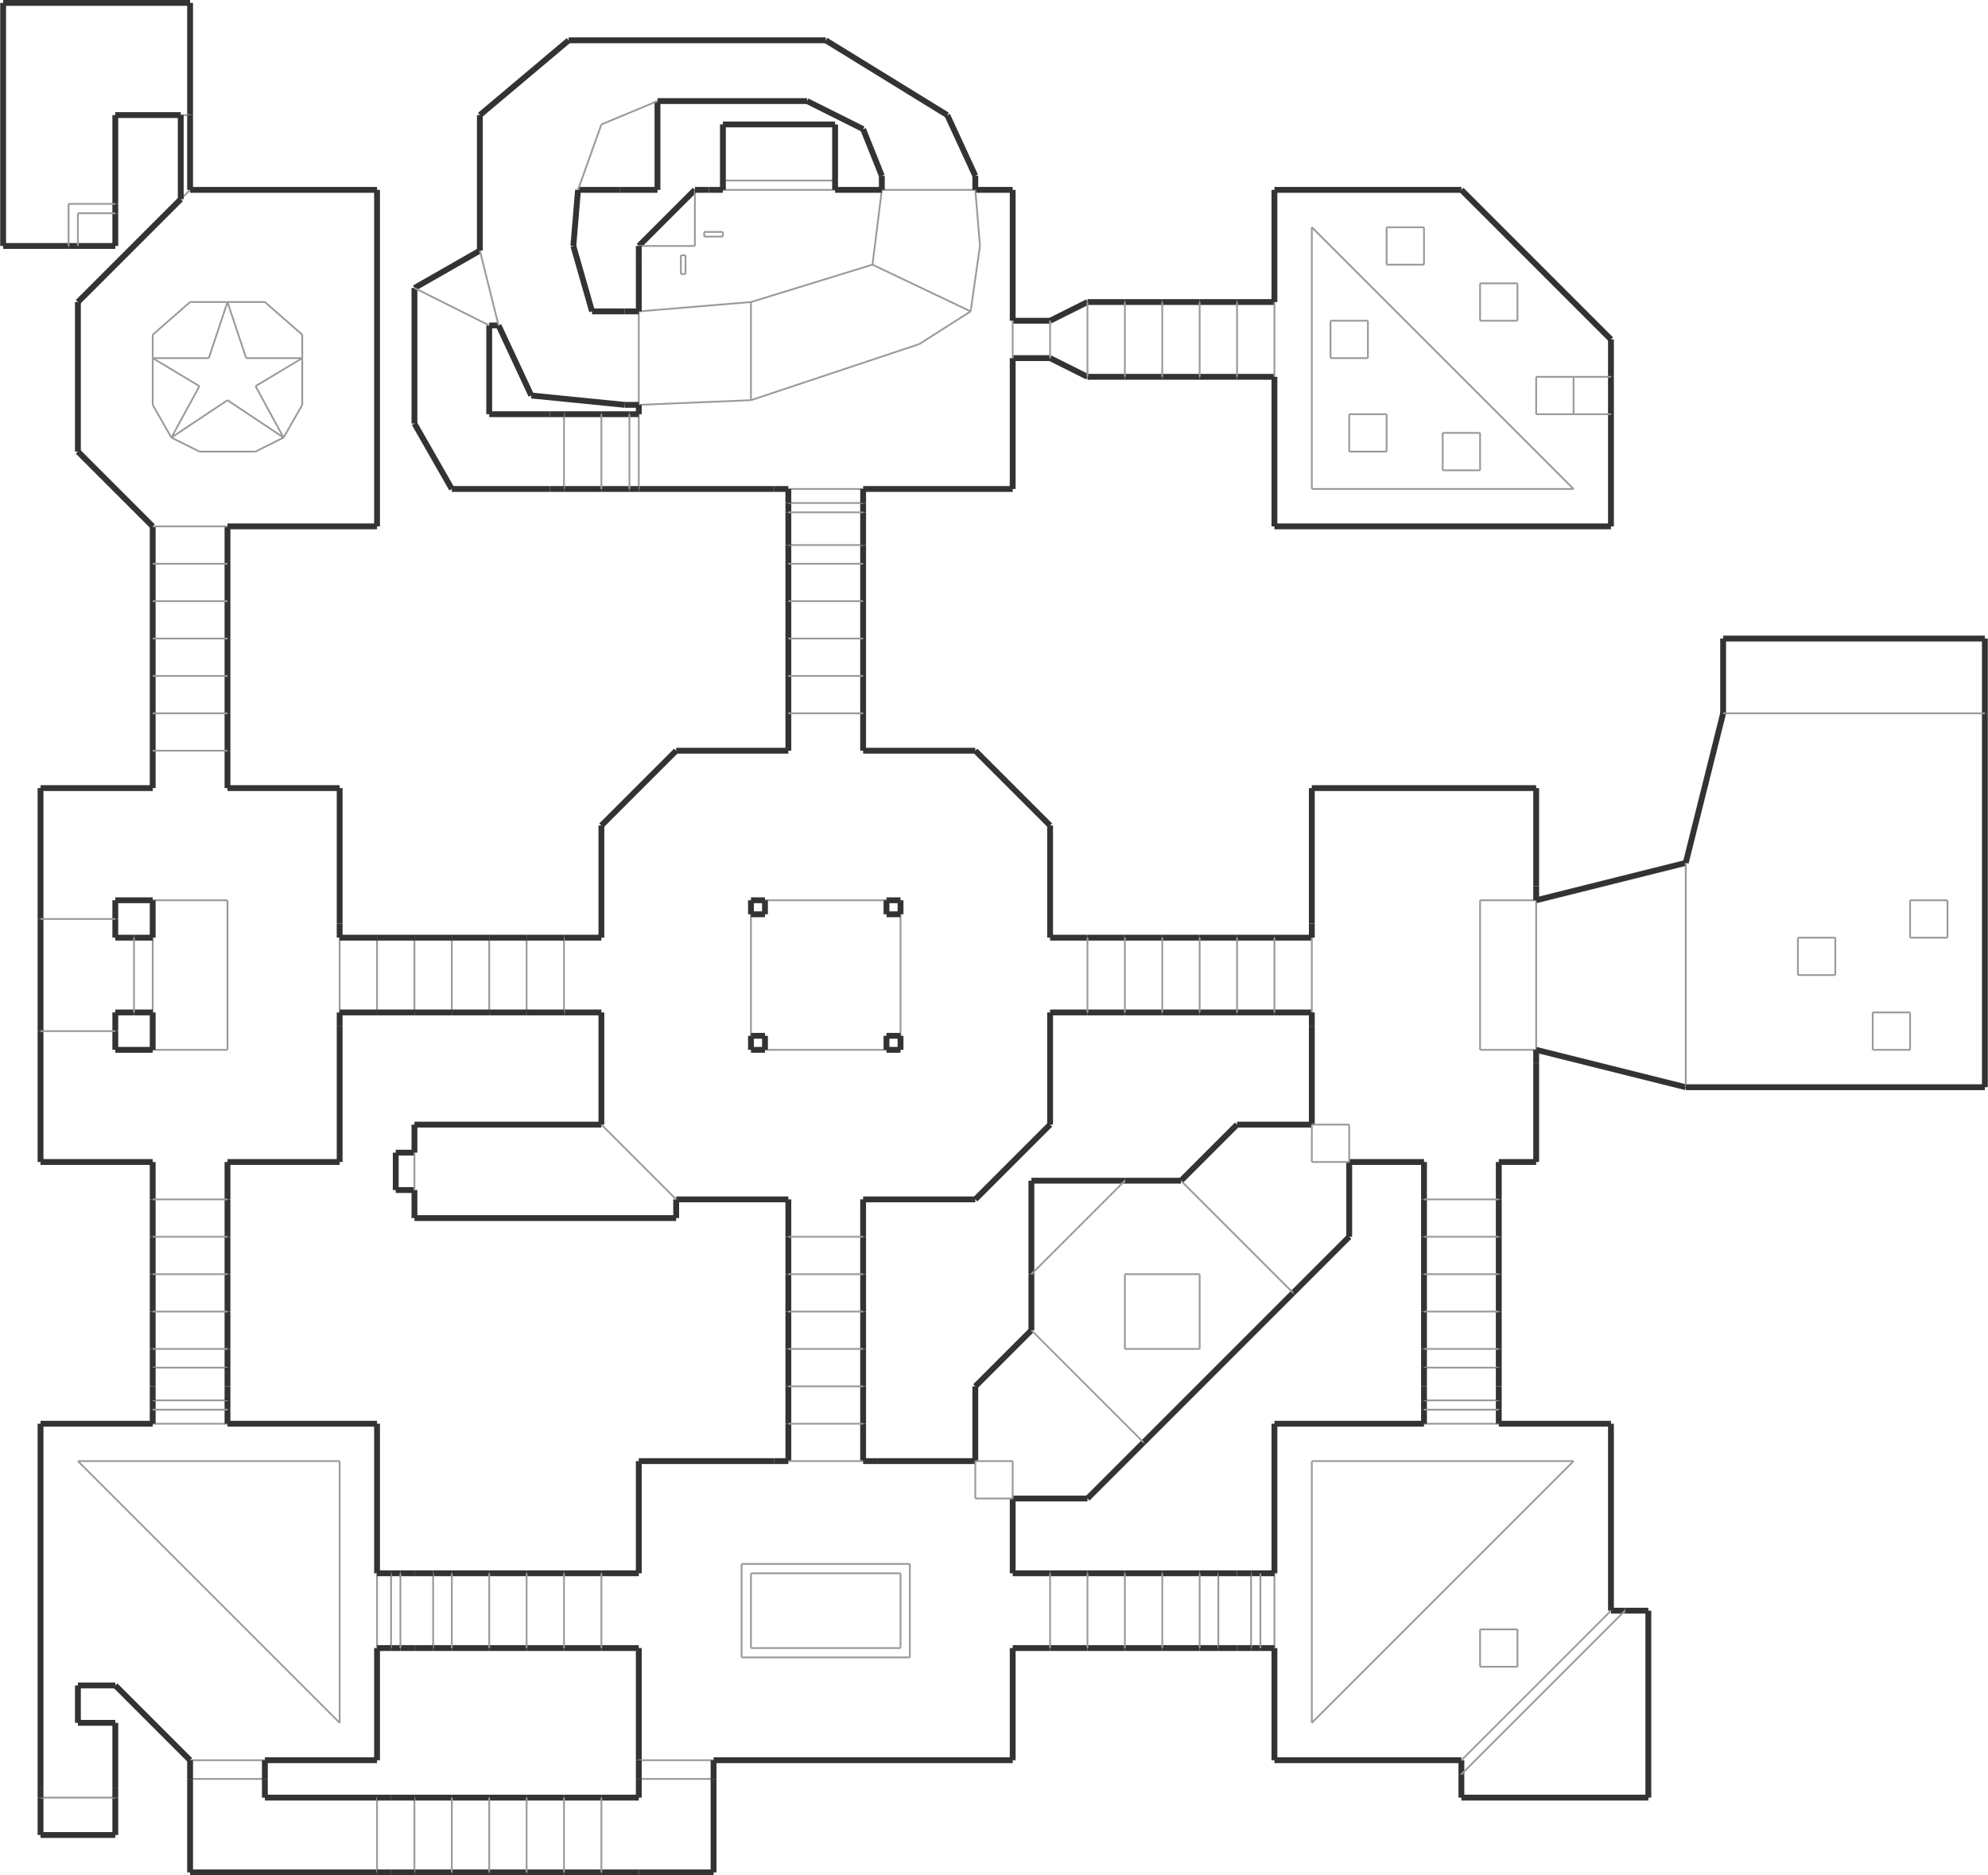 <?xml version="1.0" encoding="utf-8" ?>
<svg baseProfile="tiny" height="966" version="1.2" viewBox="0 0 3402 3210" width="1024" xmlns="http://www.w3.org/2000/svg" xmlns:ev="http://www.w3.org/2001/xml-events" xmlns:xlink="http://www.w3.org/1999/xlink"><defs /><line stroke="#333" stroke-width="10" x1="1029" x2="1157" y1="1413" y2="1285" /><line stroke="#333" stroke-width="10" x1="1157" x2="1349" y1="1285" y2="1285" /><line stroke="#333" stroke-width="10" x1="1477" x2="1669" y1="1285" y2="1285" /><line stroke="#333" stroke-width="10" x1="1669" x2="1797" y1="1285" y2="1413" /><line stroke="#333" stroke-width="10" x1="1797" x2="1797" y1="1413" y2="1605" /><line stroke="#333" stroke-width="10" x1="1797" x2="1797" y1="1733" y2="1925" /><line stroke="#333" stroke-width="10" x1="1797" x2="1669" y1="1925" y2="2053" /><line stroke="#333" stroke-width="10" x1="1669" x2="1477" y1="2053" y2="2053" /><line stroke="#333" stroke-width="10" x1="1349" x2="1157" y1="2053" y2="2053" /><line stroke="#333" stroke-width="10" x1="1029" x2="1029" y1="1925" y2="1733" /><line stroke="#333" stroke-width="10" x1="1029" x2="1029" y1="1605" y2="1413" /><line stroke="#333" stroke-width="10" x1="1349" x2="1349" y1="1285" y2="1221" /><line stroke="#333" stroke-width="10" x1="1477" x2="1477" y1="1221" y2="1285" /><line stroke="#333" stroke-width="10" x1="1029" x2="965" y1="1733" y2="1733" /><line stroke="#333" stroke-width="10" x1="965" x2="1029" y1="1605" y2="1605" /><line stroke="#333" stroke-width="10" x1="1477" x2="1477" y1="2053" y2="2117" /><line stroke="#333" stroke-width="10" x1="1349" x2="1349" y1="2117" y2="2053" /><line stroke="#999" stroke-width="3" x1="965" x2="965" y1="1605" y2="1733" /><line stroke="#999" stroke-width="3" x1="901" x2="901" y1="1605" y2="1733" /><line stroke="#999" stroke-width="3" x1="837" x2="837" y1="1605" y2="1733" /><line stroke="#999" stroke-width="3" x1="773" x2="773" y1="1605" y2="1733" /><line stroke="#999" stroke-width="3" x1="709" x2="709" y1="1605" y2="1733" /><line stroke="#999" stroke-width="3" x1="645" x2="645" y1="1605" y2="1733" /><line stroke="#999" stroke-width="3" x1="581" x2="581" y1="1605" y2="1733" /><line stroke="#333" stroke-width="10" x1="581" x2="645" y1="1605" y2="1605" /><line stroke="#333" stroke-width="10" x1="645" x2="709" y1="1605" y2="1605" /><line stroke="#333" stroke-width="10" x1="709" x2="773" y1="1605" y2="1605" /><line stroke="#333" stroke-width="10" x1="773" x2="837" y1="1605" y2="1605" /><line stroke="#333" stroke-width="10" x1="837" x2="901" y1="1605" y2="1605" /><line stroke="#333" stroke-width="10" x1="901" x2="965" y1="1605" y2="1605" /><line stroke="#333" stroke-width="10" x1="645" x2="581" y1="1733" y2="1733" /><line stroke="#333" stroke-width="10" x1="709" x2="645" y1="1733" y2="1733" /><line stroke="#333" stroke-width="10" x1="773" x2="709" y1="1733" y2="1733" /><line stroke="#333" stroke-width="10" x1="837" x2="773" y1="1733" y2="1733" /><line stroke="#333" stroke-width="10" x1="901" x2="837" y1="1733" y2="1733" /><line stroke="#333" stroke-width="10" x1="965" x2="901" y1="1733" y2="1733" /><line stroke="#333" stroke-width="10" x1="581" x2="581" y1="1349" y2="1581" /><line stroke="#333" stroke-width="10" x1="581" x2="581" y1="1581" y2="1605" /><line stroke="#333" stroke-width="10" x1="581" x2="581" y1="1733" y2="1757" /><line stroke="#333" stroke-width="10" x1="581" x2="581" y1="1757" y2="1989" /><line stroke="#333" stroke-width="10" x1="581" x2="389" y1="1989" y2="1989" /><line stroke="#333" stroke-width="10" x1="389" x2="581" y1="1349" y2="1349" /><line stroke="#333" stroke-width="10" x1="69" x2="261" y1="1349" y2="1349" /><line stroke="#333" stroke-width="10" x1="261" x2="69" y1="1989" y2="1989" /><line stroke="#333" stroke-width="10" x1="389" x2="389" y1="1989" y2="2053" /><line stroke="#333" stroke-width="10" x1="261" x2="261" y1="2053" y2="1989" /><line stroke="#333" stroke-width="10" x1="261" x2="261" y1="1349" y2="1285" /><line stroke="#333" stroke-width="10" x1="389" x2="389" y1="1285" y2="1349" /><line stroke="#333" stroke-width="10" x1="2245" x2="2181" y1="1733" y2="1733" /><line stroke="#333" stroke-width="10" x1="2181" x2="2245" y1="1605" y2="1605" /><line stroke="#333" stroke-width="10" x1="1797" x2="1861" y1="1605" y2="1605" /><line stroke="#333" stroke-width="10" x1="1861" x2="1925" y1="1605" y2="1605" /><line stroke="#333" stroke-width="10" x1="1925" x2="1989" y1="1605" y2="1605" /><line stroke="#333" stroke-width="10" x1="1989" x2="2053" y1="1605" y2="1605" /><line stroke="#333" stroke-width="10" x1="2053" x2="2117" y1="1605" y2="1605" /><line stroke="#333" stroke-width="10" x1="2117" x2="2181" y1="1605" y2="1605" /><line stroke="#333" stroke-width="10" x1="1861" x2="1797" y1="1733" y2="1733" /><line stroke="#333" stroke-width="10" x1="1925" x2="1861" y1="1733" y2="1733" /><line stroke="#333" stroke-width="10" x1="1989" x2="1925" y1="1733" y2="1733" /><line stroke="#333" stroke-width="10" x1="2053" x2="1989" y1="1733" y2="1733" /><line stroke="#333" stroke-width="10" x1="2117" x2="2053" y1="1733" y2="1733" /><line stroke="#333" stroke-width="10" x1="2181" x2="2117" y1="1733" y2="1733" /><line stroke="#999" stroke-width="3" x1="2181" x2="2181" y1="1733" y2="1605" /><line stroke="#999" stroke-width="3" x1="2117" x2="2117" y1="1733" y2="1605" /><line stroke="#999" stroke-width="3" x1="2053" x2="2053" y1="1733" y2="1605" /><line stroke="#999" stroke-width="3" x1="1989" x2="1989" y1="1733" y2="1605" /><line stroke="#999" stroke-width="3" x1="1925" x2="1925" y1="1733" y2="1605" /><line stroke="#999" stroke-width="3" x1="1861" x2="1861" y1="1733" y2="1605" /><line stroke="#999" stroke-width="3" x1="2245" x2="2245" y1="1733" y2="1605" /><line stroke="#333" stroke-width="10" x1="2245" x2="2245" y1="1581" y2="1349" /><line stroke="#333" stroke-width="10" x1="2245" x2="2629" y1="1349" y2="1349" /><line stroke="#333" stroke-width="10" x1="2245" x2="2245" y1="1605" y2="1581" /><line stroke="#333" stroke-width="10" x1="2245" x2="2245" y1="1757" y2="1733" /><line stroke="#333" stroke-width="10" x1="2629" x2="2565" y1="1989" y2="1989" /><line stroke="#333" stroke-width="10" x1="2565" x2="2565" y1="1989" y2="2053" /><line stroke="#333" stroke-width="10" x1="2437" x2="2437" y1="2053" y2="1989" /><line stroke="#999" stroke-width="3" x1="2533" x2="2533" y1="1797" y2="1541" /><line stroke="#999" stroke-width="3" x1="2533" x2="2629" y1="1541" y2="1541" /><line stroke="#999" stroke-width="3" x1="2629" x2="2533" y1="1797" y2="1797" /><line stroke="#999" stroke-width="3" x1="261" x2="389" y1="1541" y2="1541" /><line stroke="#999" stroke-width="3" x1="389" x2="389" y1="1541" y2="1797" /><line stroke="#999" stroke-width="3" x1="389" x2="261" y1="1797" y2="1797" /><line stroke="#333" stroke-width="10" x1="1157" x2="1157" y1="2053" y2="2085" /><line stroke="#333" stroke-width="10" x1="1157" x2="709" y1="2085" y2="2085" /><line stroke="#333" stroke-width="10" x1="709" x2="1029" y1="1925" y2="1925" /><line stroke="#999" stroke-width="3" x1="1157" x2="1029" y1="2053" y2="1925" /><line stroke="#333" stroke-width="10" x1="1477" x2="1477" y1="2117" y2="2181" /><line stroke="#333" stroke-width="10" x1="1477" x2="1477" y1="2181" y2="2245" /><line stroke="#333" stroke-width="10" x1="1477" x2="1477" y1="2245" y2="2309" /><line stroke="#333" stroke-width="10" x1="1477" x2="1477" y1="2309" y2="2373" /><line stroke="#333" stroke-width="10" x1="1349" x2="1349" y1="2373" y2="2309" /><line stroke="#333" stroke-width="10" x1="1349" x2="1349" y1="2309" y2="2245" /><line stroke="#333" stroke-width="10" x1="1349" x2="1349" y1="2245" y2="2181" /><line stroke="#333" stroke-width="10" x1="1349" x2="1349" y1="2181" y2="2117" /><line stroke="#333" stroke-width="10" x1="1477" x2="1477" y1="2373" y2="2437" /><line stroke="#333" stroke-width="10" x1="1477" x2="1477" y1="2437" y2="2501" /><line stroke="#333" stroke-width="10" x1="1349" x2="1349" y1="2501" y2="2437" /><line stroke="#333" stroke-width="10" x1="1349" x2="1349" y1="2437" y2="2373" /><line stroke="#999" stroke-width="3" x1="1349" x2="1477" y1="2117" y2="2117" /><line stroke="#999" stroke-width="3" x1="1349" x2="1477" y1="2181" y2="2181" /><line stroke="#999" stroke-width="3" x1="1349" x2="1477" y1="2245" y2="2245" /><line stroke="#999" stroke-width="3" x1="1349" x2="1477" y1="2309" y2="2309" /><line stroke="#999" stroke-width="3" x1="1349" x2="1477" y1="2373" y2="2373" /><line stroke="#999" stroke-width="3" x1="1349" x2="1477" y1="2437" y2="2437" /><line stroke="#999" stroke-width="3" x1="1349" x2="1477" y1="2501" y2="2501" /><line stroke="#333" stroke-width="10" x1="1325" x2="1349" y1="2501" y2="2501" /><line stroke="#333" stroke-width="10" x1="1477" x2="1501" y1="2501" y2="2501" /><line stroke="#333" stroke-width="10" x1="1093" x2="1325" y1="2501" y2="2501" /><line stroke="#333" stroke-width="10" x1="1733" x2="1797" y1="2693" y2="2693" /><line stroke="#333" stroke-width="10" x1="1797" x2="1733" y1="2821" y2="2821" /><line stroke="#333" stroke-width="10" x1="1733" x2="1733" y1="2821" y2="3013" /><line stroke="#333" stroke-width="10" x1="1093" x2="1093" y1="3013" y2="2821" /><line stroke="#333" stroke-width="10" x1="1093" x2="1029" y1="2821" y2="2821" /><line stroke="#333" stroke-width="10" x1="1029" x2="1093" y1="2693" y2="2693" /><line stroke="#333" stroke-width="10" x1="1093" x2="1093" y1="2693" y2="2501" /><line stroke="#999" stroke-width="3" x1="1285" x2="1541" y1="2693" y2="2693" /><line stroke="#999" stroke-width="3" x1="1541" x2="1541" y1="2693" y2="2821" /><line stroke="#999" stroke-width="3" x1="1541" x2="1285" y1="2821" y2="2821" /><line stroke="#999" stroke-width="3" x1="1285" x2="1285" y1="2821" y2="2693" /><line stroke="#333" stroke-width="10" x1="1349" x2="1349" y1="1221" y2="1157" /><line stroke="#333" stroke-width="10" x1="1349" x2="1349" y1="1157" y2="1093" /><line stroke="#333" stroke-width="10" x1="1349" x2="1349" y1="1093" y2="1029" /><line stroke="#333" stroke-width="10" x1="1349" x2="1349" y1="1029" y2="965" /><line stroke="#333" stroke-width="10" x1="1349" x2="1349" y1="965" y2="933" /><line stroke="#333" stroke-width="10" x1="1477" x2="1477" y1="933" y2="965" /><line stroke="#333" stroke-width="10" x1="1477" x2="1477" y1="965" y2="1029" /><line stroke="#333" stroke-width="10" x1="1477" x2="1477" y1="1029" y2="1093" /><line stroke="#333" stroke-width="10" x1="1477" x2="1477" y1="1093" y2="1157" /><line stroke="#333" stroke-width="10" x1="1477" x2="1477" y1="1157" y2="1221" /><line stroke="#999" stroke-width="3" x1="1477" x2="1349" y1="1221" y2="1221" /><line stroke="#999" stroke-width="3" x1="1477" x2="1349" y1="1157" y2="1157" /><line stroke="#999" stroke-width="3" x1="1477" x2="1349" y1="1093" y2="1093" /><line stroke="#999" stroke-width="3" x1="1477" x2="1349" y1="1029" y2="1029" /><line stroke="#999" stroke-width="3" x1="1477" x2="1349" y1="965" y2="965" /><line stroke="#999" stroke-width="3" x1="1477" x2="1349" y1="933" y2="933" /><line stroke="#999" stroke-width="3" x1="1477" x2="1349" y1="837" y2="837" /><line stroke="#333" stroke-width="10" x1="1733" x2="1501" y1="837" y2="837" /><line stroke="#333" stroke-width="10" x1="1325" x2="1093" y1="837" y2="837" /><line stroke="#333" stroke-width="10" x1="1733" x2="1733" y1="325" y2="549" /><line stroke="#333" stroke-width="10" x1="1733" x2="1797" y1="549" y2="549" /><line stroke="#333" stroke-width="10" x1="1797" x2="1733" y1="613" y2="613" /><line stroke="#333" stroke-width="10" x1="1733" x2="1733" y1="613" y2="837" /><line stroke="#333" stroke-width="10" x1="1349" x2="1325" y1="837" y2="837" /><line stroke="#333" stroke-width="10" x1="1501" x2="1477" y1="837" y2="837" /><line stroke="#333" stroke-width="10" x1="1797" x2="1861" y1="2693" y2="2693" /><line stroke="#333" stroke-width="10" x1="1861" x2="1925" y1="2693" y2="2693" /><line stroke="#333" stroke-width="10" x1="1925" x2="1989" y1="2693" y2="2693" /><line stroke="#333" stroke-width="10" x1="1989" x2="2053" y1="2693" y2="2693" /><line stroke="#333" stroke-width="10" x1="2053" x2="2085" y1="2693" y2="2693" /><line stroke="#333" stroke-width="10" x1="2085" x2="2053" y1="2821" y2="2821" /><line stroke="#333" stroke-width="10" x1="2053" x2="1989" y1="2821" y2="2821" /><line stroke="#333" stroke-width="10" x1="1989" x2="1925" y1="2821" y2="2821" /><line stroke="#333" stroke-width="10" x1="1925" x2="1861" y1="2821" y2="2821" /><line stroke="#333" stroke-width="10" x1="1861" x2="1797" y1="2821" y2="2821" /><line stroke="#333" stroke-width="10" x1="2565" x2="2565" y1="2053" y2="2117" /><line stroke="#333" stroke-width="10" x1="2565" x2="2565" y1="2117" y2="2181" /><line stroke="#333" stroke-width="10" x1="2565" x2="2565" y1="2181" y2="2245" /><line stroke="#333" stroke-width="10" x1="2565" x2="2565" y1="2245" y2="2309" /><line stroke="#333" stroke-width="10" x1="2565" x2="2565" y1="2309" y2="2341" /><line stroke="#333" stroke-width="10" x1="2437" x2="2437" y1="2341" y2="2309" /><line stroke="#333" stroke-width="10" x1="2437" x2="2437" y1="2309" y2="2245" /><line stroke="#333" stroke-width="10" x1="2437" x2="2437" y1="2245" y2="2181" /><line stroke="#333" stroke-width="10" x1="2437" x2="2437" y1="2181" y2="2117" /><line stroke="#333" stroke-width="10" x1="2437" x2="2437" y1="2117" y2="2053" /><line stroke="#333" stroke-width="10" x1="2565" x2="2757" y1="2437" y2="2437" /><line stroke="#333" stroke-width="10" x1="2757" x2="2757" y1="2437" y2="2757" /><line stroke="#333" stroke-width="10" x1="2501" x2="2181" y1="3013" y2="3013" /><line stroke="#333" stroke-width="10" x1="2181" x2="2181" y1="3013" y2="2821" /><line stroke="#333" stroke-width="10" x1="2181" x2="2181" y1="2693" y2="2437" /><line stroke="#333" stroke-width="10" x1="2181" x2="2437" y1="2437" y2="2437" /><line stroke="#999" stroke-width="3" x1="1797" x2="1797" y1="2821" y2="2693" /><line stroke="#999" stroke-width="3" x1="1861" x2="1861" y1="2821" y2="2693" /><line stroke="#999" stroke-width="3" x1="1925" x2="1925" y1="2821" y2="2693" /><line stroke="#999" stroke-width="3" x1="1989" x2="1989" y1="2821" y2="2693" /><line stroke="#999" stroke-width="3" x1="2053" x2="2053" y1="2821" y2="2693" /><line stroke="#999" stroke-width="3" x1="2085" x2="2085" y1="2821" y2="2693" /><line stroke="#999" stroke-width="3" x1="2181" x2="2181" y1="2821" y2="2693" /><line stroke="#999" stroke-width="3" x1="2437" x2="2565" y1="2053" y2="2053" /><line stroke="#999" stroke-width="3" x1="2437" x2="2565" y1="2117" y2="2117" /><line stroke="#999" stroke-width="3" x1="2437" x2="2565" y1="2181" y2="2181" /><line stroke="#999" stroke-width="3" x1="2437" x2="2565" y1="2245" y2="2245" /><line stroke="#999" stroke-width="3" x1="2437" x2="2565" y1="2309" y2="2309" /><line stroke="#999" stroke-width="3" x1="2437" x2="2565" y1="2341" y2="2341" /><line stroke="#999" stroke-width="3" x1="2437" x2="2565" y1="2437" y2="2437" /><line stroke="#999" stroke-width="3" x1="2245" x2="2245" y1="2949" y2="2501" /><line stroke="#333" stroke-width="10" x1="1797" x2="1861" y1="549" y2="517" /><line stroke="#333" stroke-width="10" x1="1861" x2="1925" y1="517" y2="517" /><line stroke="#333" stroke-width="10" x1="1925" x2="1989" y1="517" y2="517" /><line stroke="#333" stroke-width="10" x1="1989" x2="2053" y1="517" y2="517" /><line stroke="#333" stroke-width="10" x1="2053" x2="2117" y1="517" y2="517" /><line stroke="#333" stroke-width="10" x1="2117" x2="2181" y1="517" y2="517" /><line stroke="#333" stroke-width="10" x1="2181" x2="2117" y1="645" y2="645" /><line stroke="#333" stroke-width="10" x1="2117" x2="2053" y1="645" y2="645" /><line stroke="#333" stroke-width="10" x1="2053" x2="1989" y1="645" y2="645" /><line stroke="#333" stroke-width="10" x1="1989" x2="1925" y1="645" y2="645" /><line stroke="#333" stroke-width="10" x1="1925" x2="1861" y1="645" y2="645" /><line stroke="#333" stroke-width="10" x1="1861" x2="1797" y1="645" y2="613" /><line stroke="#999" stroke-width="3" x1="1861" x2="1861" y1="645" y2="517" /><line stroke="#999" stroke-width="3" x1="1925" x2="1925" y1="645" y2="517" /><line stroke="#999" stroke-width="3" x1="1989" x2="1989" y1="645" y2="517" /><line stroke="#999" stroke-width="3" x1="2053" x2="2053" y1="645" y2="517" /><line stroke="#999" stroke-width="3" x1="2117" x2="2117" y1="645" y2="517" /><line stroke="#999" stroke-width="3" x1="2181" x2="2181" y1="645" y2="517" /><line stroke="#333" stroke-width="10" x1="2757" x2="2181" y1="901" y2="901" /><line stroke="#333" stroke-width="10" x1="2181" x2="2181" y1="901" y2="645" /><line stroke="#333" stroke-width="10" x1="2181" x2="2181" y1="517" y2="325" /><line stroke="#333" stroke-width="10" x1="2181" x2="2501" y1="325" y2="325" /><line stroke="#333" stroke-width="10" x1="2501" x2="2757" y1="325" y2="581" /><line stroke="#999" stroke-width="3" x1="2693" x2="2245" y1="837" y2="837" /><line stroke="#999" stroke-width="3" x1="2245" x2="2245" y1="837" y2="389" /><line stroke="#999" stroke-width="3" x1="2245" x2="2693" y1="389" y2="837" /><line stroke="#999" stroke-width="3" x1="1797" x2="1797" y1="613" y2="549" /><line stroke="#333" stroke-width="10" x1="389" x2="389" y1="2053" y2="2117" /><line stroke="#333" stroke-width="10" x1="389" x2="389" y1="2117" y2="2181" /><line stroke="#333" stroke-width="10" x1="389" x2="389" y1="2181" y2="2245" /><line stroke="#333" stroke-width="10" x1="389" x2="389" y1="2245" y2="2309" /><line stroke="#333" stroke-width="10" x1="389" x2="389" y1="2309" y2="2341" /><line stroke="#333" stroke-width="10" x1="261" x2="261" y1="2341" y2="2309" /><line stroke="#333" stroke-width="10" x1="261" x2="261" y1="2309" y2="2245" /><line stroke="#333" stroke-width="10" x1="261" x2="261" y1="2245" y2="2181" /><line stroke="#333" stroke-width="10" x1="261" x2="261" y1="2181" y2="2117" /><line stroke="#333" stroke-width="10" x1="261" x2="261" y1="2117" y2="2053" /><line stroke="#999" stroke-width="3" x1="261" x2="389" y1="2053" y2="2053" /><line stroke="#999" stroke-width="3" x1="261" x2="389" y1="2117" y2="2117" /><line stroke="#999" stroke-width="3" x1="261" x2="389" y1="2181" y2="2181" /><line stroke="#999" stroke-width="3" x1="261" x2="389" y1="2245" y2="2245" /><line stroke="#999" stroke-width="3" x1="261" x2="389" y1="2309" y2="2309" /><line stroke="#999" stroke-width="3" x1="261" x2="389" y1="2341" y2="2341" /><line stroke="#999" stroke-width="3" x1="261" x2="389" y1="2437" y2="2437" /><line stroke="#333" stroke-width="10" x1="389" x2="389" y1="901" y2="965" /><line stroke="#333" stroke-width="10" x1="389" x2="389" y1="965" y2="1029" /><line stroke="#333" stroke-width="10" x1="389" x2="389" y1="1029" y2="1093" /><line stroke="#333" stroke-width="10" x1="389" x2="389" y1="1093" y2="1157" /><line stroke="#333" stroke-width="10" x1="389" x2="389" y1="1157" y2="1221" /><line stroke="#333" stroke-width="10" x1="389" x2="389" y1="1221" y2="1285" /><line stroke="#333" stroke-width="10" x1="261" x2="261" y1="1285" y2="1221" /><line stroke="#333" stroke-width="10" x1="261" x2="261" y1="1221" y2="1157" /><line stroke="#333" stroke-width="10" x1="261" x2="261" y1="1157" y2="1093" /><line stroke="#333" stroke-width="10" x1="261" x2="261" y1="1093" y2="1029" /><line stroke="#333" stroke-width="10" x1="261" x2="261" y1="1029" y2="965" /><line stroke="#333" stroke-width="10" x1="261" x2="261" y1="965" y2="901" /><line stroke="#999" stroke-width="3" x1="389" x2="261" y1="965" y2="965" /><line stroke="#999" stroke-width="3" x1="389" x2="261" y1="1029" y2="1029" /><line stroke="#999" stroke-width="3" x1="389" x2="261" y1="1093" y2="1093" /><line stroke="#999" stroke-width="3" x1="389" x2="261" y1="1157" y2="1157" /><line stroke="#999" stroke-width="3" x1="389" x2="261" y1="1221" y2="1221" /><line stroke="#999" stroke-width="3" x1="389" x2="261" y1="1285" y2="1285" /><line stroke="#999" stroke-width="3" x1="389" x2="261" y1="901" y2="901" /><line stroke="#333" stroke-width="10" x1="389" x2="645" y1="2437" y2="2437" /><line stroke="#333" stroke-width="10" x1="645" x2="645" y1="2437" y2="2693" /><line stroke="#333" stroke-width="10" x1="645" x2="645" y1="2821" y2="3013" /><line stroke="#333" stroke-width="10" x1="69" x2="261" y1="2437" y2="2437" /><line stroke="#333" stroke-width="10" x1="261" x2="133" y1="901" y2="773" /><line stroke="#333" stroke-width="10" x1="133" x2="133" y1="773" y2="517" /><line stroke="#333" stroke-width="10" x1="325" x2="645" y1="325" y2="325" /><line stroke="#333" stroke-width="10" x1="645" x2="645" y1="325" y2="901" /><line stroke="#333" stroke-width="10" x1="645" x2="389" y1="901" y2="901" /><line stroke="#333" stroke-width="10" x1="741" x2="773" y1="2693" y2="2693" /><line stroke="#333" stroke-width="10" x1="773" x2="837" y1="2693" y2="2693" /><line stroke="#333" stroke-width="10" x1="837" x2="901" y1="2693" y2="2693" /><line stroke="#333" stroke-width="10" x1="901" x2="965" y1="2693" y2="2693" /><line stroke="#333" stroke-width="10" x1="965" x2="1029" y1="2693" y2="2693" /><line stroke="#333" stroke-width="10" x1="1029" x2="965" y1="2821" y2="2821" /><line stroke="#333" stroke-width="10" x1="965" x2="901" y1="2821" y2="2821" /><line stroke="#333" stroke-width="10" x1="901" x2="837" y1="2821" y2="2821" /><line stroke="#333" stroke-width="10" x1="837" x2="773" y1="2821" y2="2821" /><line stroke="#333" stroke-width="10" x1="773" x2="741" y1="2821" y2="2821" /><line stroke="#999" stroke-width="3" x1="741" x2="741" y1="2693" y2="2821" /><line stroke="#999" stroke-width="3" x1="773" x2="773" y1="2693" y2="2821" /><line stroke="#999" stroke-width="3" x1="837" x2="837" y1="2693" y2="2821" /><line stroke="#999" stroke-width="3" x1="901" x2="901" y1="2693" y2="2821" /><line stroke="#999" stroke-width="3" x1="965" x2="965" y1="2693" y2="2821" /><line stroke="#999" stroke-width="3" x1="1029" x2="1029" y1="2693" y2="2821" /><line stroke="#999" stroke-width="3" x1="645" x2="645" y1="2693" y2="2821" /><line stroke="#999" stroke-width="3" x1="2245" x2="2693" y1="2501" y2="2501" /><line stroke="#999" stroke-width="3" x1="133" x2="581" y1="2501" y2="2501" /><line stroke="#999" stroke-width="3" x1="581" x2="581" y1="2501" y2="2949" /><line stroke="#999" stroke-width="3" x1="581" x2="133" y1="2949" y2="2501" /><line stroke="#999" stroke-width="3" x1="1309" x2="1517" y1="1797" y2="1797" /><line stroke="#999" stroke-width="3" x1="1517" x2="1309" y1="1541" y2="1541" /><line stroke="#999" stroke-width="3" x1="1285" x2="1285" y1="1565" y2="1773" /><line stroke="#999" stroke-width="3" x1="1541" x2="1541" y1="1773" y2="1565" /><line stroke="#333" stroke-width="10" x1="1541" x2="1541" y1="1565" y2="1541" /><line stroke="#333" stroke-width="10" x1="1541" x2="1517" y1="1541" y2="1541" /><line stroke="#333" stroke-width="10" x1="1517" x2="1517" y1="1541" y2="1565" /><line stroke="#333" stroke-width="10" x1="1517" x2="1541" y1="1565" y2="1565" /><line stroke="#333" stroke-width="10" x1="1541" x2="1541" y1="1797" y2="1773" /><line stroke="#333" stroke-width="10" x1="1541" x2="1517" y1="1773" y2="1773" /><line stroke="#333" stroke-width="10" x1="1517" x2="1517" y1="1773" y2="1797" /><line stroke="#333" stroke-width="10" x1="1517" x2="1541" y1="1797" y2="1797" /><line stroke="#333" stroke-width="10" x1="1309" x2="1309" y1="1797" y2="1773" /><line stroke="#333" stroke-width="10" x1="1309" x2="1285" y1="1773" y2="1773" /><line stroke="#333" stroke-width="10" x1="1285" x2="1285" y1="1773" y2="1797" /><line stroke="#333" stroke-width="10" x1="1285" x2="1309" y1="1797" y2="1797" /><line stroke="#333" stroke-width="10" x1="1309" x2="1309" y1="1565" y2="1541" /><line stroke="#333" stroke-width="10" x1="1309" x2="1285" y1="1541" y2="1541" /><line stroke="#333" stroke-width="10" x1="1285" x2="1285" y1="1541" y2="1565" /><line stroke="#333" stroke-width="10" x1="1285" x2="1309" y1="1565" y2="1565" /><line stroke="#333" stroke-width="10" x1="2157" x2="2181" y1="2693" y2="2693" /><line stroke="#333" stroke-width="10" x1="2181" x2="2157" y1="2821" y2="2821" /><line stroke="#333" stroke-width="10" x1="2157" x2="2141" y1="2821" y2="2821" /><line stroke="#333" stroke-width="10" x1="2141" x2="2157" y1="2693" y2="2693" /><line stroke="#999" stroke-width="3" x1="2141" x2="2141" y1="2693" y2="2821" /><line stroke="#999" stroke-width="3" x1="2157" x2="2157" y1="2821" y2="2693" /><line stroke="#333" stroke-width="10" x1="2565" x2="2565" y1="2397" y2="2413" /><line stroke="#333" stroke-width="10" x1="2565" x2="2565" y1="2413" y2="2437" /><line stroke="#333" stroke-width="10" x1="2437" x2="2437" y1="2437" y2="2413" /><line stroke="#333" stroke-width="10" x1="2437" x2="2437" y1="2413" y2="2397" /><line stroke="#999" stroke-width="3" x1="2437" x2="2565" y1="2413" y2="2413" /><line stroke="#999" stroke-width="3" x1="2565" x2="2437" y1="2397" y2="2397" /><line stroke="#333" stroke-width="10" x1="261" x2="197" y1="1541" y2="1541" /><line stroke="#333" stroke-width="10" x1="261" x2="261" y1="1605" y2="1541" /><line stroke="#999" stroke-width="3" x1="261" x2="261" y1="1733" y2="1605" /><line stroke="#333" stroke-width="10" x1="197" x2="261" y1="1797" y2="1797" /><line stroke="#333" stroke-width="10" x1="261" x2="261" y1="1797" y2="1733" /><line stroke="#333" stroke-width="10" x1="197" x2="229" y1="1605" y2="1605" /><line stroke="#333" stroke-width="10" x1="229" x2="261" y1="1605" y2="1605" /><line stroke="#333" stroke-width="10" x1="261" x2="229" y1="1733" y2="1733" /><line stroke="#333" stroke-width="10" x1="229" x2="197" y1="1733" y2="1733" /><line stroke="#999" stroke-width="3" x1="229" x2="229" y1="1733" y2="1605" /><line stroke="#333" stroke-width="10" x1="69" x2="69" y1="1989" y2="1765" /><line stroke="#333" stroke-width="10" x1="69" x2="69" y1="1765" y2="1573" /><line stroke="#333" stroke-width="10" x1="69" x2="69" y1="1573" y2="1349" /><line stroke="#333" stroke-width="10" x1="197" x2="197" y1="1541" y2="1573" /><line stroke="#333" stroke-width="10" x1="197" x2="197" y1="1573" y2="1605" /><line stroke="#333" stroke-width="10" x1="197" x2="197" y1="1733" y2="1765" /><line stroke="#333" stroke-width="10" x1="197" x2="197" y1="1765" y2="1797" /><line stroke="#999" stroke-width="3" x1="69" x2="197" y1="1765" y2="1765" /><line stroke="#999" stroke-width="3" x1="197" x2="69" y1="1573" y2="1573" /><line stroke="#333" stroke-width="10" x1="2437" x2="2437" y1="2397" y2="2373" /><line stroke="#333" stroke-width="10" x1="2565" x2="2565" y1="2373" y2="2397" /><line stroke="#333" stroke-width="10" x1="2437" x2="2437" y1="2373" y2="2341" /><line stroke="#333" stroke-width="10" x1="2565" x2="2565" y1="2341" y2="2373" /><line stroke="#333" stroke-width="10" x1="2141" x2="2117" y1="2821" y2="2821" /><line stroke="#333" stroke-width="10" x1="2117" x2="2141" y1="2693" y2="2693" /><line stroke="#333" stroke-width="10" x1="2085" x2="2117" y1="2693" y2="2693" /><line stroke="#333" stroke-width="10" x1="2117" x2="2085" y1="2821" y2="2821" /><line stroke="#333" stroke-width="10" x1="685" x2="709" y1="2693" y2="2693" /><line stroke="#333" stroke-width="10" x1="709" x2="685" y1="2821" y2="2821" /><line stroke="#333" stroke-width="10" x1="685" x2="669" y1="2821" y2="2821" /><line stroke="#333" stroke-width="10" x1="669" x2="685" y1="2693" y2="2693" /><line stroke="#999" stroke-width="3" x1="669" x2="669" y1="2693" y2="2821" /><line stroke="#999" stroke-width="3" x1="685" x2="685" y1="2821" y2="2693" /><line stroke="#333" stroke-width="10" x1="669" x2="645" y1="2821" y2="2821" /><line stroke="#333" stroke-width="10" x1="645" x2="669" y1="2693" y2="2693" /><line stroke="#333" stroke-width="10" x1="741" x2="709" y1="2821" y2="2821" /><line stroke="#333" stroke-width="10" x1="709" x2="741" y1="2693" y2="2693" /><line stroke="#333" stroke-width="10" x1="389" x2="389" y1="2397" y2="2413" /><line stroke="#333" stroke-width="10" x1="389" x2="389" y1="2413" y2="2437" /><line stroke="#333" stroke-width="10" x1="261" x2="261" y1="2437" y2="2413" /><line stroke="#333" stroke-width="10" x1="261" x2="261" y1="2413" y2="2397" /><line stroke="#999" stroke-width="3" x1="261" x2="389" y1="2413" y2="2413" /><line stroke="#999" stroke-width="3" x1="389" x2="261" y1="2397" y2="2397" /><line stroke="#333" stroke-width="10" x1="261" x2="261" y1="2397" y2="2373" /><line stroke="#333" stroke-width="10" x1="389" x2="389" y1="2373" y2="2397" /><line stroke="#333" stroke-width="10" x1="261" x2="261" y1="2373" y2="2341" /><line stroke="#333" stroke-width="10" x1="389" x2="389" y1="2341" y2="2373" /><line stroke="#333" stroke-width="10" x1="325" x2="197" y1="3013" y2="2885" /><line stroke="#333" stroke-width="10" x1="197" x2="133" y1="2885" y2="2885" /><line stroke="#333" stroke-width="10" x1="133" x2="133" y1="2885" y2="2949" /><line stroke="#333" stroke-width="10" x1="133" x2="197" y1="2949" y2="2949" /><line stroke="#333" stroke-width="10" x1="197" x2="197" y1="3077" y2="3141" /><line stroke="#333" stroke-width="10" x1="197" x2="69" y1="3141" y2="3141" /><line stroke="#333" stroke-width="10" x1="69" x2="69" y1="3141" y2="3077" /><line stroke="#999" stroke-width="3" x1="197" x2="69" y1="3077" y2="3077" /><line stroke="#999" stroke-width="3" x1="1269" x2="1269" y1="2677" y2="2837" /><line stroke="#999" stroke-width="3" x1="1269" x2="1557" y1="2837" y2="2837" /><line stroke="#999" stroke-width="3" x1="1557" x2="1557" y1="2837" y2="2677" /><line stroke="#999" stroke-width="3" x1="1557" x2="1269" y1="2677" y2="2677" /><line stroke="#333" stroke-width="10" x1="645" x2="453" y1="3013" y2="3013" /><line stroke="#999" stroke-width="3" x1="453" x2="325" y1="3013" y2="3013" /><line stroke="#999" stroke-width="3" x1="325" x2="453" y1="3045" y2="3045" /><line stroke="#333" stroke-width="10" x1="453" x2="453" y1="3013" y2="3045" /><line stroke="#333" stroke-width="10" x1="325" x2="325" y1="3045" y2="3013" /><line stroke="#333" stroke-width="10" x1="325" x2="325" y1="3205" y2="3045" /><line stroke="#333" stroke-width="10" x1="1733" x2="1221" y1="3013" y2="3013" /><line stroke="#999" stroke-width="3" x1="1221" x2="1093" y1="3013" y2="3013" /><line stroke="#999" stroke-width="3" x1="1093" x2="1221" y1="3045" y2="3045" /><line stroke="#333" stroke-width="10" x1="1093" x2="1093" y1="3045" y2="3013" /><line stroke="#333" stroke-width="10" x1="1221" x2="1221" y1="3013" y2="3045" /><line stroke="#333" stroke-width="10" x1="1221" x2="1221" y1="3045" y2="3205" /><line stroke="#333" stroke-width="10" x1="1093" x2="1093" y1="3077" y2="3045" /><line stroke="#333" stroke-width="10" x1="1221" x2="1093" y1="3205" y2="3205" /><line stroke="#333" stroke-width="10" x1="453" x2="453" y1="3045" y2="3077" /><line stroke="#333" stroke-width="10" x1="1093" x2="1029" y1="3205" y2="3205" /><line stroke="#333" stroke-width="10" x1="1029" x2="1093" y1="3077" y2="3077" /><line stroke="#333" stroke-width="10" x1="709" x2="773" y1="3077" y2="3077" /><line stroke="#333" stroke-width="10" x1="773" x2="837" y1="3077" y2="3077" /><line stroke="#333" stroke-width="10" x1="837" x2="901" y1="3077" y2="3077" /><line stroke="#333" stroke-width="10" x1="901" x2="965" y1="3077" y2="3077" /><line stroke="#333" stroke-width="10" x1="965" x2="1029" y1="3077" y2="3077" /><line stroke="#333" stroke-width="10" x1="1029" x2="965" y1="3205" y2="3205" /><line stroke="#333" stroke-width="10" x1="965" x2="901" y1="3205" y2="3205" /><line stroke="#333" stroke-width="10" x1="901" x2="837" y1="3205" y2="3205" /><line stroke="#333" stroke-width="10" x1="837" x2="773" y1="3205" y2="3205" /><line stroke="#333" stroke-width="10" x1="773" x2="709" y1="3205" y2="3205" /><line stroke="#999" stroke-width="3" x1="709" x2="709" y1="3077" y2="3205" /><line stroke="#999" stroke-width="3" x1="773" x2="773" y1="3077" y2="3205" /><line stroke="#999" stroke-width="3" x1="837" x2="837" y1="3077" y2="3205" /><line stroke="#999" stroke-width="3" x1="901" x2="901" y1="3077" y2="3205" /><line stroke="#999" stroke-width="3" x1="965" x2="965" y1="3077" y2="3205" /><line stroke="#999" stroke-width="3" x1="1029" x2="1029" y1="3077" y2="3205" /><line stroke="#333" stroke-width="10" x1="709" x2="709" y1="2085" y2="2037" /><line stroke="#333" stroke-width="10" x1="709" x2="677" y1="2037" y2="2037" /><line stroke="#333" stroke-width="10" x1="677" x2="677" y1="2037" y2="1973" /><line stroke="#333" stroke-width="10" x1="677" x2="709" y1="1973" y2="1973" /><line stroke="#333" stroke-width="10" x1="709" x2="709" y1="1973" y2="1925" /><line stroke="#999" stroke-width="3" x1="709" x2="709" y1="2037" y2="1973" /><line stroke="#333" stroke-width="10" x1="645" x2="325" y1="3205" y2="3205" /><line stroke="#333" stroke-width="10" x1="453" x2="645" y1="3077" y2="3077" /><line stroke="#999" stroke-width="3" x1="645" x2="645" y1="3077" y2="3205" /><line stroke="#333" stroke-width="10" x1="197" x2="197" y1="2949" y2="3061" /><line stroke="#333" stroke-width="10" x1="197" x2="197" y1="3061" y2="3077" /><line stroke="#333" stroke-width="10" x1="69" x2="69" y1="3077" y2="3061" /><line stroke="#333" stroke-width="10" x1="69" x2="69" y1="3061" y2="2437" /><line stroke="#333" stroke-width="10" x1="1501" x2="1669" y1="2501" y2="2501" /><line stroke="#333" stroke-width="10" x1="1733" x2="1733" y1="2565" y2="2693" /><line stroke="#999" stroke-width="3" x1="1733" x2="1669" y1="2565" y2="2565" /><line stroke="#999" stroke-width="3" x1="1669" x2="1669" y1="2565" y2="2501" /><line stroke="#333" stroke-width="10" x1="1669" x2="1669" y1="2501" y2="2373" /><line stroke="#333" stroke-width="10" x1="1861" x2="1733" y1="2565" y2="2565" /><line stroke="#333" stroke-width="10" x1="1669" x2="1765" y1="2373" y2="2277" /><line stroke="#333" stroke-width="10" x1="2021" x2="2117" y1="2021" y2="1925" /><line stroke="#333" stroke-width="10" x1="2117" x2="2245" y1="1925" y2="1925" /><line stroke="#333" stroke-width="10" x1="2437" x2="2309" y1="1989" y2="1989" /><line stroke="#333" stroke-width="10" x1="2245" x2="2245" y1="1925" y2="1757" /><line stroke="#999" stroke-width="3" x1="2245" x2="2309" y1="1925" y2="1925" /><line stroke="#999" stroke-width="3" x1="2309" x2="2309" y1="1925" y2="1989" /><line stroke="#333" stroke-width="10" x1="2309" x2="2309" y1="1989" y2="2117" /><line stroke="#333" stroke-width="10" x1="2309" x2="2213" y1="2117" y2="2213" /><line stroke="#333" stroke-width="10" x1="2213" x2="1957" y1="2213" y2="2469" /><line stroke="#333" stroke-width="10" x1="1957" x2="1861" y1="2469" y2="2565" /><line stroke="#999" stroke-width="3" x1="1957" x2="1765" y1="2469" y2="2277" /><line stroke="#999" stroke-width="3" x1="2021" x2="2213" y1="2021" y2="2213" /><line stroke="#999" stroke-width="3" x1="2053" x2="1925" y1="2181" y2="2181" /><line stroke="#999" stroke-width="3" x1="1925" x2="1925" y1="2181" y2="2309" /><line stroke="#999" stroke-width="3" x1="1925" x2="2053" y1="2309" y2="2309" /><line stroke="#999" stroke-width="3" x1="2053" x2="2053" y1="2309" y2="2181" /><line stroke="#333" stroke-width="10" x1="1765" x2="1765" y1="2277" y2="2181" /><line stroke="#333" stroke-width="10" x1="1765" x2="1765" y1="2181" y2="2021" /><line stroke="#333" stroke-width="10" x1="1765" x2="1925" y1="2021" y2="2021" /><line stroke="#333" stroke-width="10" x1="1925" x2="2021" y1="2021" y2="2021" /><line stroke="#999" stroke-width="3" x1="1765" x2="1925" y1="2181" y2="2021" /><line stroke="#999" stroke-width="3" x1="1733" x2="1669" y1="2501" y2="2501" /><line stroke="#999" stroke-width="3" x1="1733" x2="1733" y1="2565" y2="2501" /><line stroke="#999" stroke-width="3" x1="2245" x2="2309" y1="1989" y2="1989" /><line stroke="#999" stroke-width="3" x1="2245" x2="2245" y1="1925" y2="1989" /><line stroke="#999" stroke-width="3" x1="2629" x2="2629" y1="1797" y2="1541" /><line stroke="#333" stroke-width="10" x1="2629" x2="2885" y1="1541" y2="1477" /><line stroke="#333" stroke-width="10" x1="2885" x2="2629" y1="1861" y2="1797" /><line stroke="#999" stroke-width="3" x1="2885" x2="2885" y1="1861" y2="1477" /><line stroke="#333" stroke-width="10" x1="3397" x2="3397" y1="1221" y2="1861" /><line stroke="#333" stroke-width="10" x1="3397" x2="2885" y1="1861" y2="1861" /><line stroke="#999" stroke-width="3" x1="3205" x2="3205" y1="1733" y2="1797" /><line stroke="#999" stroke-width="3" x1="3205" x2="3269" y1="1797" y2="1797" /><line stroke="#999" stroke-width="3" x1="3269" x2="3269" y1="1797" y2="1733" /><line stroke="#999" stroke-width="3" x1="3269" x2="3205" y1="1733" y2="1733" /><line stroke="#999" stroke-width="3" x1="3269" x2="3269" y1="1541" y2="1605" /><line stroke="#999" stroke-width="3" x1="3269" x2="3333" y1="1605" y2="1605" /><line stroke="#999" stroke-width="3" x1="3333" x2="3333" y1="1605" y2="1541" /><line stroke="#999" stroke-width="3" x1="3333" x2="3269" y1="1541" y2="1541" /><line stroke="#999" stroke-width="3" x1="3077" x2="3077" y1="1605" y2="1669" /><line stroke="#999" stroke-width="3" x1="3077" x2="3141" y1="1669" y2="1669" /><line stroke="#999" stroke-width="3" x1="3141" x2="3141" y1="1669" y2="1605" /><line stroke="#999" stroke-width="3" x1="3141" x2="3077" y1="1605" y2="1605" /><line stroke="#333" stroke-width="10" x1="2885" x2="2949" y1="1477" y2="1221" /><line stroke="#333" stroke-width="10" x1="2949" x2="2949" y1="1221" y2="1093" /><line stroke="#333" stroke-width="10" x1="2949" x2="3397" y1="1093" y2="1093" /><line stroke="#333" stroke-width="10" x1="3397" x2="3397" y1="1093" y2="1221" /><line stroke="#999" stroke-width="3" x1="2949" x2="3397" y1="1221" y2="1221" /><line stroke="#999" stroke-width="3" x1="421" x2="389" y1="613" y2="517" /><line stroke="#999" stroke-width="3" x1="517" x2="421" y1="613" y2="613" /><line stroke="#999" stroke-width="3" x1="389" x2="357" y1="517" y2="613" /><line stroke="#999" stroke-width="3" x1="357" x2="261" y1="613" y2="613" /><line stroke="#999" stroke-width="3" x1="261" x2="341" y1="613" y2="661" /><line stroke="#999" stroke-width="3" x1="437" x2="517" y1="661" y2="613" /><line stroke="#999" stroke-width="3" x1="341" x2="293" y1="661" y2="749" /><line stroke="#999" stroke-width="3" x1="293" x2="389" y1="749" y2="685" /><line stroke="#999" stroke-width="3" x1="389" x2="485" y1="685" y2="749" /><line stroke="#999" stroke-width="3" x1="485" x2="437" y1="749" y2="661" /><line stroke="#999" stroke-width="3" x1="389" x2="453" y1="517" y2="517" /><line stroke="#999" stroke-width="3" x1="453" x2="517" y1="517" y2="573" /><line stroke="#999" stroke-width="3" x1="517" x2="517" y1="573" y2="613" /><line stroke="#999" stroke-width="3" x1="517" x2="517" y1="613" y2="693" /><line stroke="#999" stroke-width="3" x1="517" x2="485" y1="693" y2="749" /><line stroke="#999" stroke-width="3" x1="485" x2="437" y1="749" y2="773" /><line stroke="#999" stroke-width="3" x1="437" x2="341" y1="773" y2="773" /><line stroke="#999" stroke-width="3" x1="341" x2="293" y1="773" y2="749" /><line stroke="#999" stroke-width="3" x1="293" x2="261" y1="749" y2="693" /><line stroke="#999" stroke-width="3" x1="261" x2="261" y1="693" y2="613" /><line stroke="#999" stroke-width="3" x1="261" x2="261" y1="613" y2="573" /><line stroke="#999" stroke-width="3" x1="261" x2="325" y1="573" y2="517" /><line stroke="#999" stroke-width="3" x1="325" x2="389" y1="517" y2="517" /><line stroke="#333" stroke-width="10" x1="197" x2="197" y1="365" y2="421" /><line stroke="#333" stroke-width="10" x1="197" x2="133" y1="421" y2="421" /><line stroke="#333" stroke-width="10" x1="5" x2="5" y1="421" y2="5" /><line stroke="#333" stroke-width="10" x1="5" x2="325" y1="5" y2="5" /><line stroke="#333" stroke-width="10" x1="325" x2="325" y1="5" y2="197" /><line stroke="#333" stroke-width="10" x1="133" x2="117" y1="421" y2="421" /><line stroke="#333" stroke-width="10" x1="117" x2="5" y1="421" y2="421" /><line stroke="#333" stroke-width="10" x1="197" x2="197" y1="197" y2="349" /><line stroke="#333" stroke-width="10" x1="197" x2="197" y1="349" y2="365" /><line stroke="#999" stroke-width="3" x1="197" x2="117" y1="349" y2="349" /><line stroke="#999" stroke-width="3" x1="117" x2="117" y1="349" y2="421" /><line stroke="#333" stroke-width="10" x1="133" x2="309" y1="517" y2="341" /><line stroke="#333" stroke-width="10" x1="309" x2="197" y1="197" y2="197" /><line stroke="#999" stroke-width="3" x1="309" x2="325" y1="341" y2="325" /><line stroke="#999" stroke-width="3" x1="325" x2="309" y1="197" y2="197" /><line stroke="#333" stroke-width="10" x1="309" x2="309" y1="341" y2="197" /><line stroke="#333" stroke-width="10" x1="325" x2="325" y1="197" y2="325" /><line stroke="#333" stroke-width="10" x1="2629" x2="2629" y1="1349" y2="1517" /><line stroke="#333" stroke-width="10" x1="2629" x2="2629" y1="1517" y2="1541" /><line stroke="#333" stroke-width="10" x1="2629" x2="2629" y1="1797" y2="1821" /><line stroke="#333" stroke-width="10" x1="2629" x2="2629" y1="1821" y2="1989" /><line stroke="#999" stroke-width="3" x1="133" x2="133" y1="365" y2="421" /><line stroke="#999" stroke-width="3" x1="197" x2="133" y1="365" y2="365" /><line stroke="#333" stroke-width="10" x1="2757" x2="2781" y1="2757" y2="2757" /><line stroke="#333" stroke-width="10" x1="2501" x2="2501" y1="3037" y2="3013" /><line stroke="#333" stroke-width="10" x1="2781" x2="2821" y1="2757" y2="2757" /><line stroke="#333" stroke-width="10" x1="2821" x2="2821" y1="2757" y2="3077" /><line stroke="#333" stroke-width="10" x1="2821" x2="2501" y1="3077" y2="3077" /><line stroke="#333" stroke-width="10" x1="2501" x2="2501" y1="3077" y2="3037" /><line stroke="#999" stroke-width="3" x1="2757" x2="2501" y1="2757" y2="3013" /><line stroke="#999" stroke-width="3" x1="2501" x2="2781" y1="3037" y2="2757" /><line stroke="#999" stroke-width="3" x1="2597" x2="2533" y1="2789" y2="2789" /><line stroke="#999" stroke-width="3" x1="2533" x2="2533" y1="2789" y2="2853" /><line stroke="#999" stroke-width="3" x1="2533" x2="2597" y1="2853" y2="2853" /><line stroke="#999" stroke-width="3" x1="2597" x2="2597" y1="2853" y2="2789" /><line stroke="#999" stroke-width="3" x1="2693" x2="2245" y1="2501" y2="2949" /><line stroke="#333" stroke-width="10" x1="1477" x2="1477" y1="861" y2="877" /><line stroke="#333" stroke-width="10" x1="1477" x2="1477" y1="877" y2="901" /><line stroke="#333" stroke-width="10" x1="1349" x2="1349" y1="901" y2="877" /><line stroke="#333" stroke-width="10" x1="1349" x2="1349" y1="877" y2="861" /><line stroke="#999" stroke-width="3" x1="1349" x2="1477" y1="877" y2="877" /><line stroke="#999" stroke-width="3" x1="1477" x2="1349" y1="861" y2="861" /><line stroke="#333" stroke-width="10" x1="1349" x2="1349" y1="861" y2="837" /><line stroke="#333" stroke-width="10" x1="1477" x2="1477" y1="837" y2="861" /><line stroke="#333" stroke-width="10" x1="1349" x2="1349" y1="933" y2="901" /><line stroke="#333" stroke-width="10" x1="1477" x2="1477" y1="901" y2="933" /><line stroke="#999" stroke-width="3" x1="1733" x2="1733" y1="549" y2="613" /><line stroke="#999" stroke-width="3" x1="1093" x2="1093" y1="693" y2="533" /><line stroke="#999" stroke-width="3" x1="1509" x2="1669" y1="325" y2="325" /><line stroke="#333" stroke-width="10" x1="1669" x2="1733" y1="325" y2="325" /><line stroke="#999" stroke-width="3" x1="1669" x2="1677" y1="325" y2="421" /><line stroke="#999" stroke-width="3" x1="1677" x2="1661" y1="421" y2="533" /><line stroke="#999" stroke-width="3" x1="1661" x2="1573" y1="533" y2="589" /><line stroke="#999" stroke-width="3" x1="1573" x2="1285" y1="589" y2="685" /><line stroke="#999" stroke-width="3" x1="1285" x2="1093" y1="685" y2="693" /><line stroke="#999" stroke-width="3" x1="1093" x2="1285" y1="533" y2="517" /><line stroke="#999" stroke-width="3" x1="1285" x2="1493" y1="517" y2="453" /><line stroke="#999" stroke-width="3" x1="1493" x2="1509" y1="453" y2="325" /><line stroke="#333" stroke-width="10" x1="1093" x2="1189" y1="421" y2="325" /><line stroke="#999" stroke-width="3" x1="1093" x2="1189" y1="421" y2="421" /><line stroke="#999" stroke-width="3" x1="1189" x2="1189" y1="421" y2="325" /><line stroke="#333" stroke-width="10" x1="981" x2="1013" y1="421" y2="533" /><line stroke="#333" stroke-width="10" x1="1477" x2="1381" y1="221" y2="173" /><line stroke="#333" stroke-width="10" x1="1413" x2="1621" y1="69" y2="197" /><line stroke="#333" stroke-width="10" x1="1093" x2="1093" y1="533" y2="445" /><line stroke="#333" stroke-width="10" x1="1093" x2="1093" y1="445" y2="421" /><line stroke="#333" stroke-width="10" x1="1189" x2="1213" y1="325" y2="325" /><line stroke="#999" stroke-width="3" x1="1285" x2="1285" y1="517" y2="685" /><line stroke="#999" stroke-width="3" x1="1661" x2="1493" y1="533" y2="453" /><line stroke="#333" stroke-width="10" x1="973" x2="1413" y1="69" y2="69" /><line stroke="#333" stroke-width="10" x1="821" x2="821" y1="429" y2="197" /><line stroke="#333" stroke-width="10" x1="821" x2="973" y1="197" y2="69" /><line stroke="#333" stroke-width="10" x1="1381" x2="1125" y1="173" y2="173" /><line stroke="#333" stroke-width="10" x1="1125" x2="1125" y1="173" y2="325" /><line stroke="#333" stroke-width="10" x1="1125" x2="1061" y1="325" y2="325" /><line stroke="#333" stroke-width="10" x1="1061" x2="989" y1="325" y2="325" /><line stroke="#333" stroke-width="10" x1="989" x2="981" y1="325" y2="421" /><line stroke="#999" stroke-width="3" x1="1125" x2="1029" y1="173" y2="213" /><line stroke="#999" stroke-width="3" x1="1029" x2="989" y1="213" y2="325" /><line stroke="#333" stroke-width="10" x1="909" x2="853" y1="677" y2="557" /><line stroke="#333" stroke-width="10" x1="853" x2="837" y1="557" y2="557" /><line stroke="#333" stroke-width="10" x1="837" x2="837" y1="557" y2="709" /><line stroke="#333" stroke-width="10" x1="709" x2="709" y1="725" y2="493" /><line stroke="#333" stroke-width="10" x1="709" x2="821" y1="493" y2="429" /><line stroke="#333" stroke-width="10" x1="773" x2="709" y1="837" y2="725" /><line stroke="#333" stroke-width="10" x1="1093" x2="1093" y1="709" y2="693" /><line stroke="#999" stroke-width="3" x1="1093" x2="1093" y1="837" y2="709" /><line stroke="#333" stroke-width="10" x1="965" x2="1029" y1="709" y2="709" /><line stroke="#333" stroke-width="10" x1="1029" x2="1077" y1="709" y2="709" /><line stroke="#333" stroke-width="10" x1="1077" x2="1093" y1="709" y2="709" /><line stroke="#333" stroke-width="10" x1="1093" x2="1077" y1="837" y2="837" /><line stroke="#333" stroke-width="10" x1="1077" x2="1029" y1="837" y2="837" /><line stroke="#333" stroke-width="10" x1="1029" x2="965" y1="837" y2="837" /><line stroke="#999" stroke-width="3" x1="1077" x2="1077" y1="709" y2="837" /><line stroke="#999" stroke-width="3" x1="965" x2="965" y1="709" y2="837" /><line stroke="#999" stroke-width="3" x1="1029" x2="1029" y1="709" y2="837" /><line stroke="#999" stroke-width="3" x1="853" x2="821" y1="557" y2="429" /><line stroke="#999" stroke-width="3" x1="709" x2="837" y1="493" y2="557" /><line stroke="#333" stroke-width="10" x1="1093" x2="1069" y1="693" y2="693" /><line stroke="#333" stroke-width="10" x1="1069" x2="909" y1="693" y2="677" /><line stroke="#333" stroke-width="10" x1="1013" x2="1069" y1="533" y2="533" /><line stroke="#333" stroke-width="10" x1="1069" x2="1093" y1="533" y2="533" /><line stroke="#333" stroke-width="10" x1="1621" x2="1669" y1="197" y2="301" /><line stroke="#333" stroke-width="10" x1="1669" x2="1669" y1="301" y2="325" /><line stroke="#333" stroke-width="10" x1="1509" x2="1509" y1="325" y2="301" /><line stroke="#333" stroke-width="10" x1="1509" x2="1477" y1="301" y2="221" /><line stroke="#333" stroke-width="10" x1="837" x2="941" y1="709" y2="709" /><line stroke="#333" stroke-width="10" x1="941" x2="965" y1="709" y2="709" /><line stroke="#333" stroke-width="10" x1="965" x2="941" y1="837" y2="837" /><line stroke="#333" stroke-width="10" x1="941" x2="773" y1="837" y2="837" /><line stroke="#999" stroke-width="3" x1="1429" x2="1237" y1="309" y2="309" /><line stroke="#999" stroke-width="3" x1="1237" x2="1429" y1="325" y2="325" /><line stroke="#333" stroke-width="10" x1="1213" x2="1237" y1="325" y2="325" /><line stroke="#333" stroke-width="10" x1="1429" x2="1509" y1="325" y2="325" /><line stroke="#333" stroke-width="10" x1="1237" x2="1237" y1="325" y2="309" /><line stroke="#333" stroke-width="10" x1="1429" x2="1429" y1="309" y2="325" /><line stroke="#333" stroke-width="10" x1="1237" x2="1237" y1="309" y2="213" /><line stroke="#333" stroke-width="10" x1="1237" x2="1429" y1="213" y2="213" /><line stroke="#333" stroke-width="10" x1="1429" x2="1429" y1="213" y2="309" /><line stroke="#999" stroke-width="3" x1="2341" x2="2277" y1="549" y2="549" /><line stroke="#999" stroke-width="3" x1="2277" x2="2277" y1="549" y2="613" /><line stroke="#999" stroke-width="3" x1="2277" x2="2341" y1="613" y2="613" /><line stroke="#999" stroke-width="3" x1="2341" x2="2341" y1="613" y2="549" /><line stroke="#999" stroke-width="3" x1="2533" x2="2469" y1="741" y2="741" /><line stroke="#999" stroke-width="3" x1="2469" x2="2469" y1="741" y2="805" /><line stroke="#999" stroke-width="3" x1="2469" x2="2533" y1="805" y2="805" /><line stroke="#999" stroke-width="3" x1="2533" x2="2533" y1="805" y2="741" /><line stroke="#999" stroke-width="3" x1="2373" x2="2309" y1="709" y2="709" /><line stroke="#999" stroke-width="3" x1="2309" x2="2309" y1="709" y2="773" /><line stroke="#999" stroke-width="3" x1="2309" x2="2373" y1="773" y2="773" /><line stroke="#999" stroke-width="3" x1="2373" x2="2373" y1="773" y2="709" /><line stroke="#999" stroke-width="3" x1="2597" x2="2533" y1="485" y2="485" /><line stroke="#999" stroke-width="3" x1="2533" x2="2533" y1="485" y2="549" /><line stroke="#999" stroke-width="3" x1="2533" x2="2597" y1="549" y2="549" /><line stroke="#999" stroke-width="3" x1="2597" x2="2597" y1="549" y2="485" /><line stroke="#999" stroke-width="3" x1="2437" x2="2373" y1="389" y2="389" /><line stroke="#999" stroke-width="3" x1="2373" x2="2373" y1="389" y2="453" /><line stroke="#999" stroke-width="3" x1="2373" x2="2437" y1="453" y2="453" /><line stroke="#999" stroke-width="3" x1="2437" x2="2437" y1="453" y2="389" /><line stroke="#999" stroke-width="3" x1="2693" x2="2629" y1="645" y2="645" /><line stroke="#999" stroke-width="3" x1="2629" x2="2629" y1="645" y2="709" /><line stroke="#999" stroke-width="3" x1="2629" x2="2693" y1="709" y2="709" /><line stroke="#333" stroke-width="10" x1="2757" x2="2757" y1="581" y2="645" /><line stroke="#333" stroke-width="10" x1="2757" x2="2757" y1="709" y2="901" /><line stroke="#333" stroke-width="10" x1="2757" x2="2757" y1="645" y2="709" /><line stroke="#999" stroke-width="3" x1="2757" x2="2693" y1="645" y2="645" /><line stroke="#999" stroke-width="3" x1="2693" x2="2693" y1="645" y2="709" /><line stroke="#999" stroke-width="3" x1="2693" x2="2757" y1="709" y2="709" /><line stroke="#999" stroke-width="3" x1="1237" x2="1205" y1="397" y2="397" /><line stroke="#999" stroke-width="3" x1="1205" x2="1205" y1="397" y2="405" /><line stroke="#999" stroke-width="3" x1="1205" x2="1237" y1="405" y2="405" /><line stroke="#999" stroke-width="3" x1="1237" x2="1237" y1="405" y2="397" /><line stroke="#999" stroke-width="3" x1="1165" x2="1165" y1="437" y2="469" /><line stroke="#999" stroke-width="3" x1="1165" x2="1173" y1="469" y2="469" /><line stroke="#999" stroke-width="3" x1="1173" x2="1173" y1="469" y2="437" /><line stroke="#999" stroke-width="3" x1="1173" x2="1165" y1="437" y2="437" /><line stroke="#333" stroke-width="10" x1="645" x2="669" y1="3077" y2="3077" /><line stroke="#333" stroke-width="10" x1="669" x2="709" y1="3077" y2="3077" /><line stroke="#333" stroke-width="10" x1="709" x2="669" y1="3205" y2="3205" /><line stroke="#333" stroke-width="10" x1="669" x2="645" y1="3205" y2="3205" /></svg>